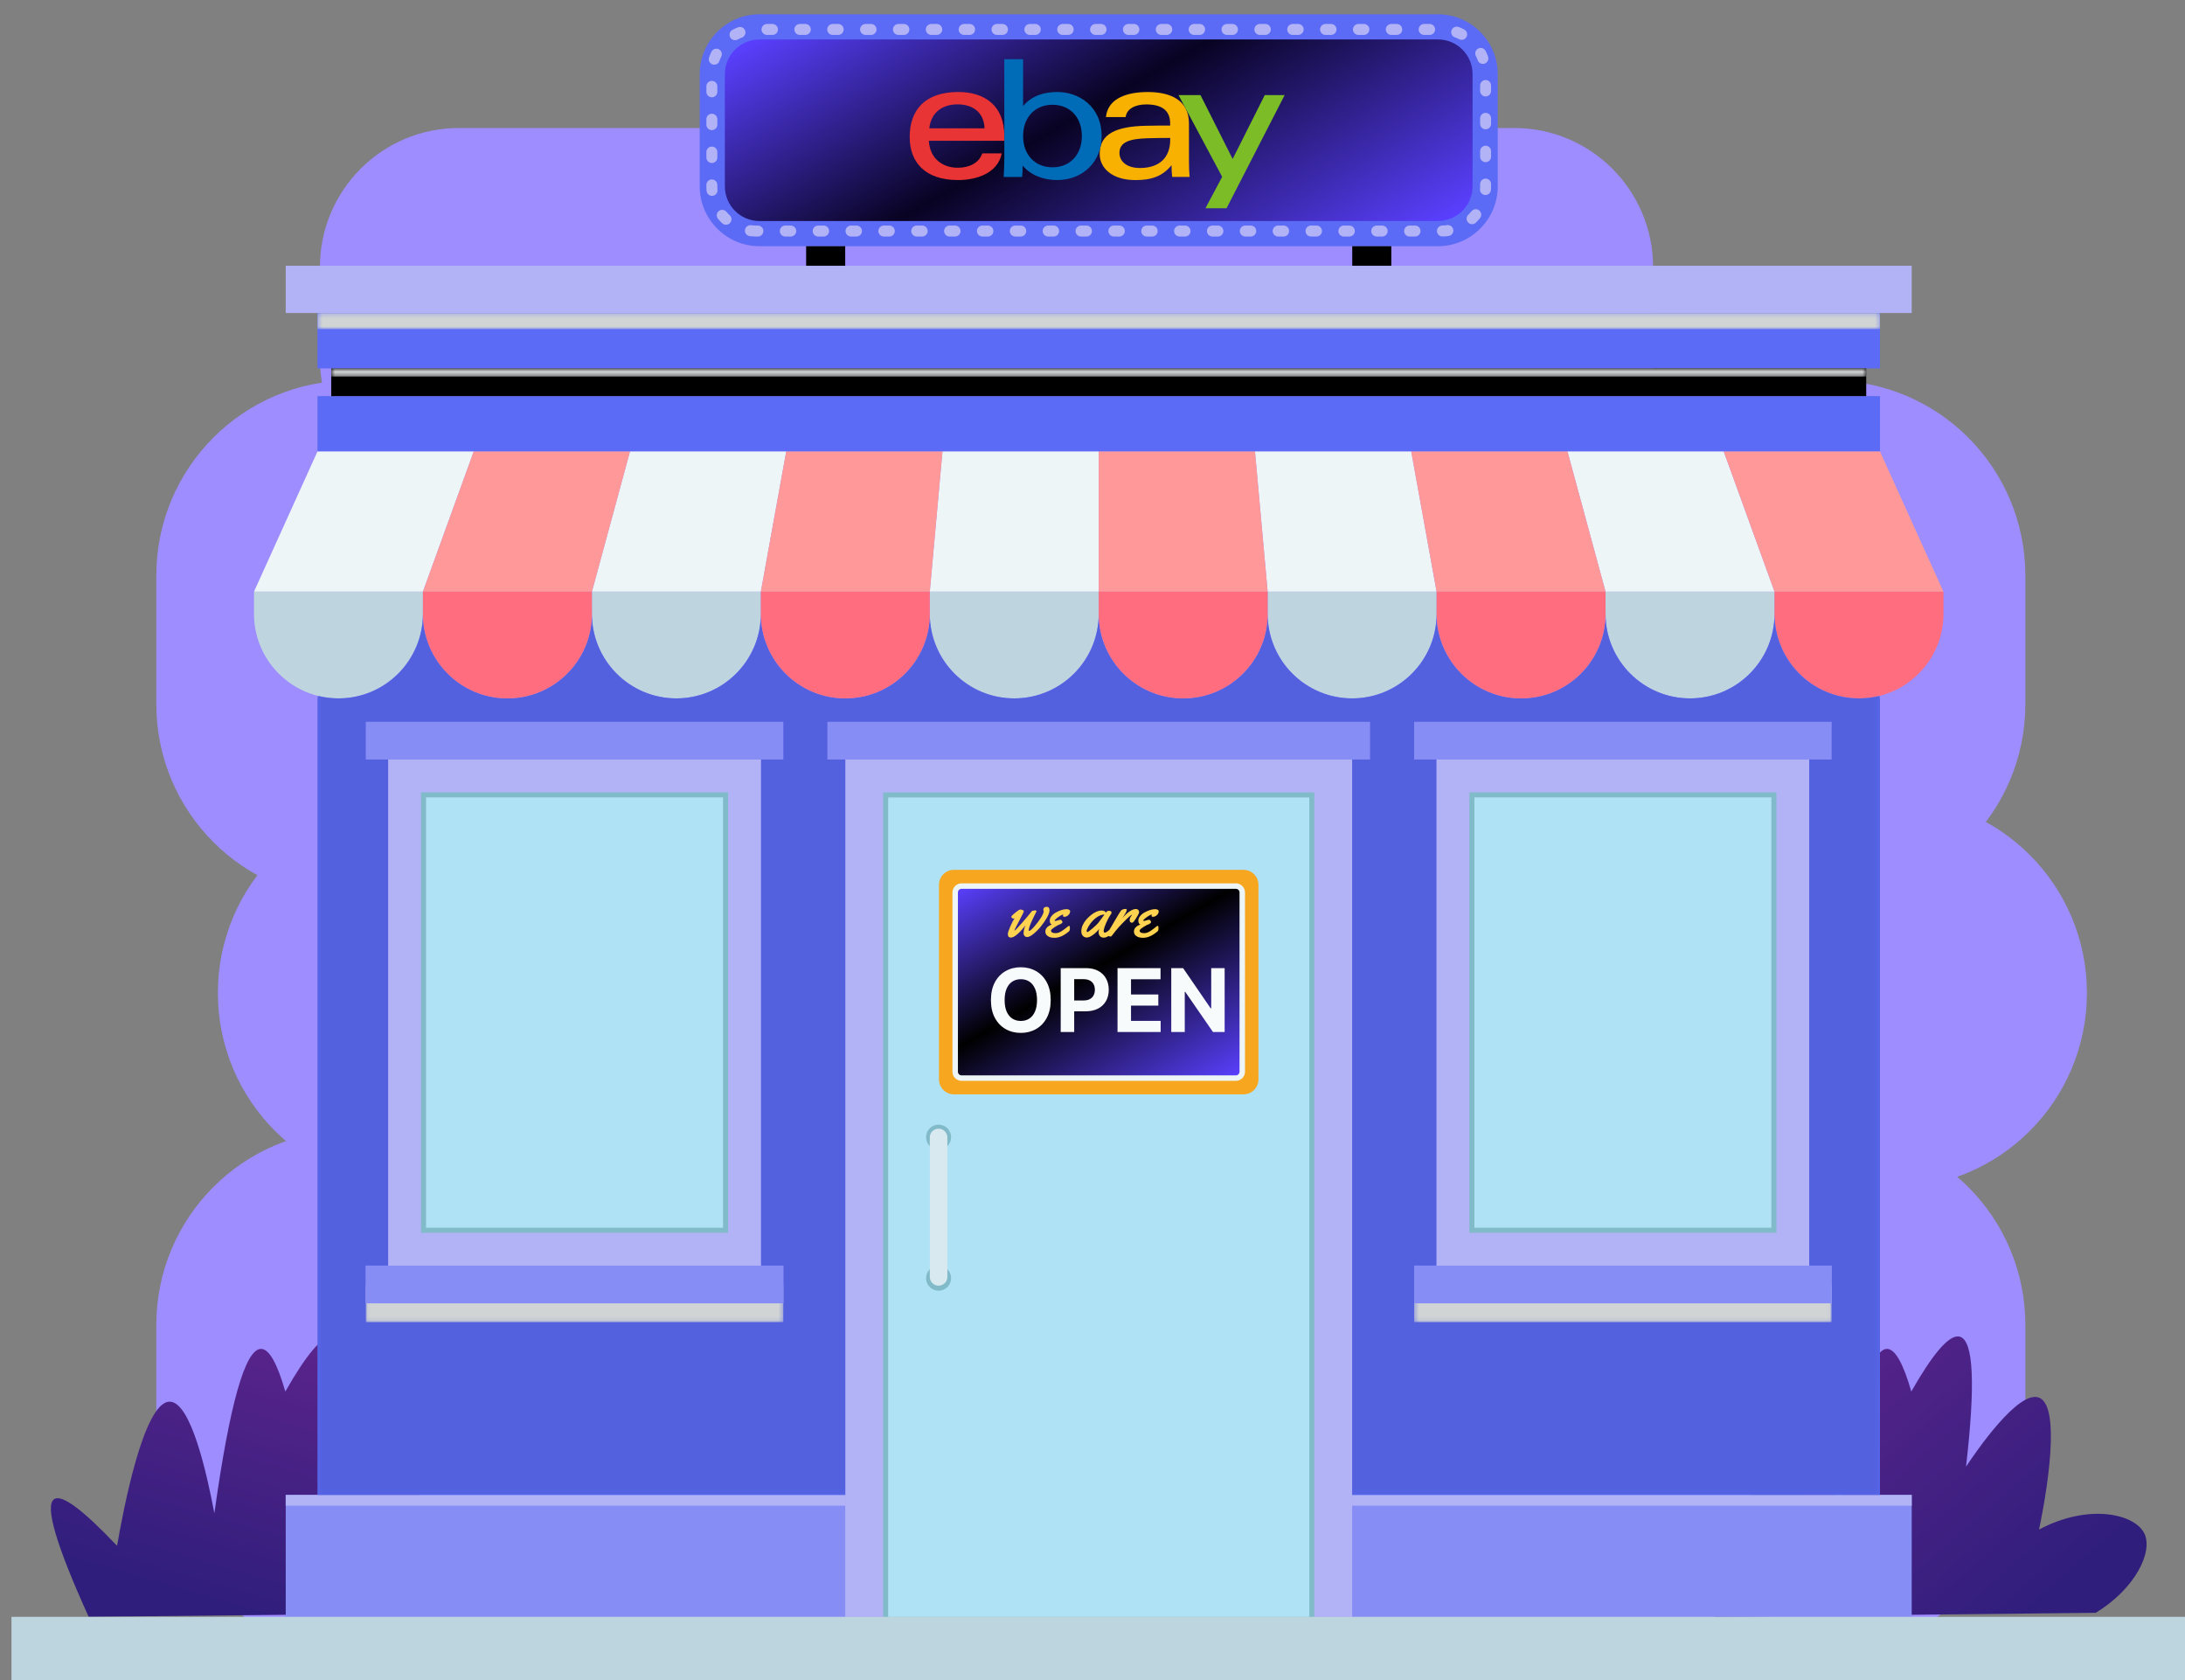 <svg width="532" height="409" viewBox="0 0 532 409" fill="none" xmlns="http://www.w3.org/2000/svg">
<rect x="0" y="0" width="532" height="409" fill="#808080" stroke="none"/>
<g clip-path="url(#clip0_2004_645)">
<mask id="mask0_2004_645" style="mask-type:luminance" maskUnits="userSpaceOnUse" x="-39" y="-113" width="613" height="614">
<path d="M-38.649 -112.304H573.681V500.816H-38.649V-112.304Z" fill="white"/>
</mask>
<g mask="url(#mask0_2004_645)">
<path d="M445.706 401.362H85.48C59.291 401.362 38.06 380.104 38.06 353.881V322.559C38.06 296.338 59.291 275.079 85.48 275.079H445.706C471.896 275.079 493.127 296.338 493.127 322.559V353.881C493.127 380.104 471.896 401.362 445.706 401.362Z" fill="#9D8DFF"/>
</g>
<mask id="mask1_2004_645" style="mask-type:luminance" maskUnits="userSpaceOnUse" x="-39" y="-113" width="613" height="614">
<path d="M-38.649 -112.304H573.681V500.816H-38.649V-112.304Z" fill="white"/>
</mask>
<g mask="url(#mask1_2004_645)">
<path d="M445.706 218.915H85.48C59.291 218.915 38.06 197.656 38.06 171.432V140.112C38.06 113.889 59.291 92.63 85.48 92.63H445.706C471.896 92.63 493.127 113.889 493.127 140.112V171.432C493.127 197.656 471.896 218.915 445.706 218.915Z" fill="#9D8DFF"/>
</g>
<mask id="mask2_2004_645" style="mask-type:luminance" maskUnits="userSpaceOnUse" x="-39" y="-113" width="613" height="614">
<path d="M-38.649 -112.304H573.681V500.816H-38.649V-112.304Z" fill="white"/>
</mask>
<g mask="url(#mask2_2004_645)">
<path d="M368.667 121.241H111.721C93.041 121.241 77.897 106.077 77.897 87.372V65.032C77.897 46.327 93.041 31.164 111.721 31.164H368.667C387.346 31.164 402.49 46.327 402.49 65.032V87.372C402.49 106.077 387.346 121.241 368.667 121.241Z" fill="#9D8DFF"/>
</g>
<mask id="mask3_2004_645" style="mask-type:luminance" maskUnits="userSpaceOnUse" x="-39" y="-113" width="613" height="614">
<path d="M-38.649 -112.304H573.681V500.816H-38.649V-112.304Z" fill="white"/>
</mask>
<g mask="url(#mask3_2004_645)">
<path d="M460.7 289.219H100.474C74.284 289.219 53.053 267.961 53.053 241.738C53.053 215.515 74.284 194.257 100.474 194.257H460.7C486.889 194.257 508.12 215.515 508.12 241.738C508.12 267.961 486.889 289.219 460.7 289.219Z" fill="#9D8DFF"/>
</g>
<path d="M465.361 338.774C463.372 331.846 461.398 328.386 459.438 328.394C455.597 328.41 451.812 341.753 448.084 368.425C446.253 358.688 442.357 341.297 437.227 341.243C430.819 341.176 425.809 368.181 424.394 376.333C416.067 367.541 410.968 363.754 409.092 364.966C406.719 366.5 409.517 376.056 417.484 393.63C448.415 393.301 479.345 392.971 510.277 392.641C519.916 386.748 524.236 377.82 522.121 373.367C519.826 368.536 508.518 365.942 496.456 372.378C496.852 370.555 502.757 342.712 496.456 340.256C491.403 338.284 480.99 353.602 478.687 357.059C481.007 336.948 480.514 326.404 477.206 325.43C477.038 325.379 476.862 325.355 476.678 325.355C474.221 325.355 470.449 329.827 465.361 338.774Z" fill="url(#paint0_linear_2004_645)"/>
<path d="M69.47 338.774C67.48 331.846 65.506 328.386 63.546 328.394C59.705 328.41 55.922 341.753 52.194 368.425C50.361 358.688 46.466 341.297 41.335 341.243C34.927 341.176 29.918 368.181 28.503 376.333C20.176 367.541 15.077 363.754 13.202 364.966C10.827 366.5 13.623 376.056 21.591 393.63C52.523 393.301 83.453 392.971 114.385 392.641C124.024 386.748 128.344 377.82 126.23 373.367C123.936 368.536 112.626 365.942 100.564 372.378C100.96 370.555 106.865 342.712 100.564 340.256C95.512 338.284 85.099 353.602 82.796 357.059C85.115 336.948 84.623 326.404 81.315 325.43C81.146 325.379 80.969 325.355 80.787 325.355C78.329 325.355 74.557 329.827 69.47 338.774Z" fill="url(#paint1_linear_2004_645)"/>
<mask id="mask4_2004_645" style="mask-type:luminance" maskUnits="userSpaceOnUse" x="-39" y="-113" width="613" height="614">
<path d="M-38.649 -112.304H573.681V500.816H-38.649V-112.304Z" fill="white"/>
</mask>
<g mask="url(#mask4_2004_645)">
<path d="M333.572 175.724V184.911H329.221H205.81H201.459V175.724H333.572Z" fill="#868DF4"/>
</g>
<mask id="mask5_2004_645" style="mask-type:luminance" maskUnits="userSpaceOnUse" x="-39" y="-113" width="613" height="614">
<path d="M-38.649 -112.304H573.681V500.816H-38.649V-112.304Z" fill="white"/>
</mask>
<g mask="url(#mask5_2004_645)">
<path d="M465.462 363.948V393.63H329.221V363.948H457.731H465.462Z" fill="#868DF4"/>
</g>
<mask id="mask6_2004_645" style="mask-type:luminance" maskUnits="userSpaceOnUse" x="-39" y="-113" width="613" height="614">
<path d="M-38.649 -112.304H573.681V500.816H-38.649V-112.304Z" fill="white"/>
</mask>
<g mask="url(#mask6_2004_645)">
<path d="M205.811 363.948V393.63H69.569V363.948H77.299H205.811Z" fill="#868DF4"/>
</g>
<mask id="mask7_2004_645" style="mask-type:luminance" maskUnits="userSpaceOnUse" x="-39" y="-113" width="613" height="614">
<path d="M-38.649 -112.304H573.681V500.816H-38.649V-112.304Z" fill="white"/>
</mask>
<g mask="url(#mask7_2004_645)">
<path d="M465.462 363.948V366.565H329.221V363.948H457.731H465.462Z" fill="#B2B3F6"/>
</g>
<mask id="mask8_2004_645" style="mask-type:luminance" maskUnits="userSpaceOnUse" x="-39" y="-113" width="613" height="614">
<path d="M-38.649 -112.304H573.681V500.816H-38.649V-112.304Z" fill="white"/>
</mask>
<g mask="url(#mask8_2004_645)">
<path d="M205.811 363.948V366.565H69.569V363.948H77.299H205.811Z" fill="#B2B3F6"/>
</g>
<mask id="mask9_2004_645" style="mask-type:luminance" maskUnits="userSpaceOnUse" x="-39" y="-113" width="613" height="614">
<path d="M-38.649 -112.304H573.681V500.816H-38.649V-112.304Z" fill="white"/>
</mask>
<g mask="url(#mask9_2004_645)">
<path d="M190.72 175.724V184.911H185.252H94.534H89.065V175.724H190.72Z" fill="#868DF4"/>
</g>
<mask id="mask10_2004_645" style="mask-type:luminance" maskUnits="userSpaceOnUse" x="-39" y="-113" width="613" height="614">
<path d="M-38.649 -112.304H573.681V500.816H-38.649V-112.304Z" fill="white"/>
</mask>
<g mask="url(#mask10_2004_645)">
<path d="M445.968 175.724V184.911H440.499H349.781H344.313V175.724H445.968Z" fill="#868DF4"/>
</g>
<mask id="mask11_2004_645" style="mask-type:luminance" maskUnits="userSpaceOnUse" x="-39" y="-113" width="613" height="614">
<path d="M-38.649 -112.304H573.681V500.816H-38.649V-112.304Z" fill="white"/>
</mask>
<g mask="url(#mask11_2004_645)">
<path d="M329.221 363.948V393.63H318.783V194.151H216.247V393.63H205.811V363.948V184.912H329.221V363.948Z" fill="#B2B3F6"/>
</g>
<mask id="mask12_2004_645" style="mask-type:luminance" maskUnits="userSpaceOnUse" x="-39" y="-113" width="613" height="614">
<path d="M-38.649 -112.304H573.681V500.816H-38.649V-112.304Z" fill="white"/>
</mask>
<g mask="url(#mask12_2004_645)">
<path d="M350.123 59.939H184.908C176.909 59.939 170.366 53.388 170.366 45.379V18.036C170.366 10.028 176.909 3.477 184.908 3.477H350.123C358.121 3.477 364.664 10.028 364.664 18.036V45.379C364.664 53.388 358.121 59.939 350.123 59.939Z" fill="#5B6BF5"/>
</g>
<mask id="mask13_2004_645" style="mask-type:luminance" maskUnits="userSpaceOnUse" x="-39" y="-113" width="613" height="614">
<path d="M-38.649 -112.304H573.681V500.816H-38.649V-112.304Z" fill="white"/>
</mask>
<g mask="url(#mask13_2004_645)">
<path d="M184.032 56.248C178.127 56.248 173.322 51.438 173.322 45.523V17.891C173.322 11.979 178.127 7.168 184.032 7.168H351C356.905 7.168 361.709 11.979 361.709 17.891V45.523C361.709 51.438 356.905 56.248 351 56.248H184.032Z" stroke="#B2B3F6" stroke-width="2.667" stroke-miterlimit="10" stroke-linecap="round" stroke-dasharray="1.33 6.67"/>
</g>
<path d="M184.907 9.607C180.266 9.607 176.49 13.389 176.49 18.036V45.379C176.49 50.028 180.266 53.808 184.907 53.808H350.122C354.764 53.808 358.541 50.028 358.541 45.379V18.036C358.541 13.389 354.764 9.607 350.122 9.607H184.907Z" fill="url(#paint2_linear_2004_645)"/>
<path d="M329.24 69.462H338.753V59.939H329.24V69.462Z" fill="url(#paint3_linear_2004_645)"/>
<path d="M196.278 69.462H205.789V59.939H196.278V69.462Z" fill="url(#paint4_linear_2004_645)"/>
<mask id="mask14_2004_645" style="mask-type:luminance" maskUnits="userSpaceOnUse" x="-39" y="-113" width="613" height="614">
<path d="M-38.649 -112.304H573.681V500.816H-38.649V-112.304Z" fill="white"/>
</mask>
<g mask="url(#mask14_2004_645)">
<path d="M465.461 64.702V76.202H457.732H77.299H69.569V64.702H465.461Z" fill="#B2B3F6"/>
</g>
<mask id="mask15_2004_645" style="mask-type:luminance" maskUnits="userSpaceOnUse" x="-39" y="-113" width="613" height="614">
<path d="M-38.649 -112.304H573.681V500.816H-38.649V-112.304Z" fill="white"/>
</mask>
<g mask="url(#mask15_2004_645)">
<path d="M457.733 89.693H77.299V76.202H457.733V89.693Z" fill="#5B6BF5"/>
</g>
<mask id="mask16_2004_645" style="mask-type:luminance" maskUnits="userSpaceOnUse" x="-39" y="-113" width="613" height="614">
<path d="M-38.649 -112.304H573.681V500.816H-38.649V-112.304Z" fill="white"/>
</mask>
<g mask="url(#mask16_2004_645)">
<mask id="mask17_2004_645" style="mask-type:luminance" maskUnits="userSpaceOnUse" x="77" y="76" width="381" height="5">
<path d="M77.299 76.202H457.732V80.131H77.299V76.202Z" fill="white"/>
</mask>
<g mask="url(#mask17_2004_645)">
<path d="M457.733 80.131H77.299V76.202H457.733V80.131Z" fill="#D1D4D5"/>
</g>
</g>
<mask id="mask18_2004_645" style="mask-type:luminance" maskUnits="userSpaceOnUse" x="-39" y="-113" width="613" height="614">
<path d="M-38.649 -112.304H573.681V500.816H-38.649V-112.304Z" fill="white"/>
</mask>
<g mask="url(#mask18_2004_645)">
<path d="M457.733 96.433V109.912H419.689H381.645H343.603H305.559H267.515H229.473H191.429H153.386H115.343H77.299V96.433H457.733Z" fill="#5B6BF5"/>
</g>
<path d="M80.648 96.433H454.382V89.695H80.648V96.433Z" fill="url(#paint5_linear_2004_645)"/>
<mask id="mask19_2004_645" style="mask-type:luminance" maskUnits="userSpaceOnUse" x="-39" y="-113" width="613" height="614">
<path d="M-38.649 -112.304H573.681V500.816H-38.649V-112.304Z" fill="white"/>
</mask>
<g mask="url(#mask19_2004_645)">
<mask id="mask20_2004_645" style="mask-type:luminance" maskUnits="userSpaceOnUse" x="80" y="89" width="375" height="3">
<path d="M80.649 89.693H454.382V91.675H80.649V89.693Z" fill="white"/>
</mask>
<g mask="url(#mask20_2004_645)">
<path d="M454.381 91.675H80.648V89.695H454.381V91.675Z" fill="#D1D4D5"/>
</g>
</g>
<mask id="mask21_2004_645" style="mask-type:luminance" maskUnits="userSpaceOnUse" x="-39" y="-113" width="613" height="614">
<path d="M-38.649 -112.304H573.681V500.816H-38.649V-112.304Z" fill="white"/>
</mask>
<g mask="url(#mask21_2004_645)">
<path d="M419.689 109.911L432.059 144.042H390.913L381.646 109.911H419.689Z" fill="#EEF5F7"/>
</g>
<mask id="mask22_2004_645" style="mask-type:luminance" maskUnits="userSpaceOnUse" x="-39" y="-113" width="613" height="614">
<path d="M-38.649 -112.304H573.681V500.816H-38.649V-112.304Z" fill="white"/>
</mask>
<g mask="url(#mask22_2004_645)">
<path d="M115.342 109.911L102.972 144.042H61.84L77.3 109.911H115.342Z" fill="#EEF5F7"/>
</g>
<mask id="mask23_2004_645" style="mask-type:luminance" maskUnits="userSpaceOnUse" x="-39" y="-113" width="613" height="614">
<path d="M-38.649 -112.304H573.681V500.816H-38.649V-112.304Z" fill="white"/>
</mask>
<g mask="url(#mask23_2004_645)">
<path d="M191.428 109.911L185.25 144.042H144.117L153.386 109.911H191.428Z" fill="#EEF5F7"/>
</g>
<mask id="mask24_2004_645" style="mask-type:luminance" maskUnits="userSpaceOnUse" x="-39" y="-113" width="613" height="614">
<path d="M-38.649 -112.304H573.681V500.816H-38.649V-112.304Z" fill="white"/>
</mask>
<g mask="url(#mask24_2004_645)">
<path d="M267.515 109.911V144.042H226.383L229.473 109.911H267.515Z" fill="#EEF5F7"/>
</g>
<mask id="mask25_2004_645" style="mask-type:luminance" maskUnits="userSpaceOnUse" x="-39" y="-113" width="613" height="614">
<path d="M-38.649 -112.304H573.681V500.816H-38.649V-112.304Z" fill="white"/>
</mask>
<g mask="url(#mask25_2004_645)">
<path d="M343.603 109.911L349.781 144.042H308.649L305.56 109.911H343.603Z" fill="#EEF5F7"/>
</g>
<mask id="mask26_2004_645" style="mask-type:luminance" maskUnits="userSpaceOnUse" x="-39" y="-113" width="613" height="614">
<path d="M-38.649 -112.304H573.681V500.816H-38.649V-112.304Z" fill="white"/>
</mask>
<g mask="url(#mask26_2004_645)">
<path d="M102.972 144.042V149.438C102.972 160.811 93.77 170.025 82.413 170.025C80.691 170.025 79.02 169.815 77.431 169.419C68.477 167.182 61.84 159.087 61.84 149.438V144.042H102.972Z" fill="#BED4DE"/>
</g>
<mask id="mask27_2004_645" style="mask-type:luminance" maskUnits="userSpaceOnUse" x="-39" y="-113" width="613" height="614">
<path d="M-38.649 -112.304H573.681V500.816H-38.649V-112.304Z" fill="white"/>
</mask>
<g mask="url(#mask27_2004_645)">
<path d="M185.25 144.042V149.438C185.25 160.811 176.037 170.025 164.677 170.025C153.321 170.025 144.118 160.811 144.118 149.438V144.042H185.25Z" fill="#BED4DE"/>
</g>
<mask id="mask28_2004_645" style="mask-type:luminance" maskUnits="userSpaceOnUse" x="-39" y="-113" width="613" height="614">
<path d="M-38.649 -112.304H573.681V500.816H-38.649V-112.304Z" fill="white"/>
</mask>
<g mask="url(#mask28_2004_645)">
<path d="M267.515 144.042V149.438C267.515 160.811 258.313 170.025 246.942 170.025C235.584 170.025 226.383 160.811 226.383 149.438V144.042H267.515Z" fill="#BED4DE"/>
</g>
<mask id="mask29_2004_645" style="mask-type:luminance" maskUnits="userSpaceOnUse" x="-39" y="-113" width="613" height="614">
<path d="M-38.649 -112.304H573.681V500.816H-38.649V-112.304Z" fill="white"/>
</mask>
<g mask="url(#mask29_2004_645)">
<path d="M349.781 144.042V149.438C349.781 160.811 340.579 170.025 329.222 170.025C317.864 170.025 308.648 160.811 308.648 149.438V144.042H349.781Z" fill="#BED4DE"/>
</g>
<mask id="mask30_2004_645" style="mask-type:luminance" maskUnits="userSpaceOnUse" x="-39" y="-113" width="613" height="614">
<path d="M-38.649 -112.304H573.681V500.816H-38.649V-112.304Z" fill="white"/>
</mask>
<g mask="url(#mask30_2004_645)">
<path d="M432.059 144.042V149.438C432.059 160.811 422.845 170.025 411.487 170.025C400.129 170.025 390.914 160.811 390.914 149.438V144.042H432.059Z" fill="#BED4DE"/>
</g>
<mask id="mask31_2004_645" style="mask-type:luminance" maskUnits="userSpaceOnUse" x="-39" y="-113" width="613" height="614">
<path d="M-38.649 -112.304H573.681V500.816H-38.649V-112.304Z" fill="white"/>
</mask>
<g mask="url(#mask31_2004_645)">
<path d="M457.732 109.911L473.191 144.042H432.058L419.689 109.911H457.732Z" fill="#FF9999"/>
</g>
<mask id="mask32_2004_645" style="mask-type:luminance" maskUnits="userSpaceOnUse" x="-39" y="-113" width="613" height="614">
<path d="M-38.649 -112.304H573.681V500.816H-38.649V-112.304Z" fill="white"/>
</mask>
<g mask="url(#mask32_2004_645)">
<path d="M381.646 109.911L390.914 144.042H349.781L343.603 109.911H381.646Z" fill="#FF9999"/>
</g>
<mask id="mask33_2004_645" style="mask-type:luminance" maskUnits="userSpaceOnUse" x="-39" y="-113" width="613" height="614">
<path d="M-38.649 -112.304H573.681V500.816H-38.649V-112.304Z" fill="white"/>
</mask>
<g mask="url(#mask33_2004_645)">
<path d="M305.559 109.911L308.648 144.042H267.517V109.911H305.559Z" fill="#FF9999"/>
</g>
<mask id="mask34_2004_645" style="mask-type:luminance" maskUnits="userSpaceOnUse" x="-39" y="-113" width="613" height="614">
<path d="M-38.649 -112.304H573.681V500.816H-38.649V-112.304Z" fill="white"/>
</mask>
<g mask="url(#mask34_2004_645)">
<path d="M229.472 109.911L226.384 144.042H185.251L191.43 109.911H229.472Z" fill="#FF9999"/>
</g>
<path d="M432.059 144.042V149.438C432.059 160.811 441.261 170.024 452.618 170.024C454.34 170.024 456.009 169.815 457.6 169.419C466.552 167.182 473.192 159.087 473.192 149.438V144.042H432.059Z" fill="#FF6D7F"/>
<mask id="mask35_2004_645" style="mask-type:luminance" maskUnits="userSpaceOnUse" x="-39" y="-113" width="613" height="614">
<path d="M-38.649 -112.304H573.681V500.816H-38.649V-112.304Z" fill="white"/>
</mask>
<g mask="url(#mask35_2004_645)">
<path d="M190.719 317.301V308.114H185.25V184.912H190.719V175.724H89.064V184.912H94.532V308.114H89.064V317.301H190.719ZM445.966 317.301V308.114H440.498V184.912H445.966V175.724H344.311V184.912H349.78V308.114H344.311V317.301H445.966ZM457.731 170.024V363.948H329.221V184.912H333.571V175.724H201.459V184.912H205.81V363.948H77.299V170.024L77.43 169.419C79.021 169.815 80.69 170.024 82.412 170.024C93.77 170.024 102.973 160.811 102.973 149.438C102.973 160.811 112.187 170.024 123.544 170.024C134.902 170.024 144.118 160.811 144.118 149.438C144.118 160.811 153.319 170.024 164.677 170.024C176.035 170.024 185.25 160.811 185.25 149.438C185.25 160.811 194.452 170.024 205.81 170.024C217.167 170.024 226.383 160.811 226.383 149.438C226.383 160.811 235.584 170.024 246.942 170.024C258.314 170.024 267.515 160.811 267.515 149.438C267.515 160.811 276.716 170.024 288.088 170.024C299.446 170.024 308.647 160.811 308.647 149.438C308.647 160.811 317.863 170.024 329.221 170.024C340.577 170.024 349.78 160.811 349.78 149.438C349.78 160.811 358.995 170.024 370.353 170.024C381.71 170.024 390.912 160.811 390.912 149.438C390.912 160.811 400.128 170.024 411.486 170.024C422.843 170.024 432.057 160.811 432.057 149.438C432.057 160.811 441.261 170.024 452.617 170.024C454.34 170.024 456.009 169.815 457.6 169.419L457.731 170.024Z" fill="#5B6BF5"/>
</g>
<mask id="mask36_2004_645" style="mask-type:luminance" maskUnits="userSpaceOnUse" x="-39" y="-113" width="613" height="614">
<path d="M-38.649 -112.304H573.681V500.816H-38.649V-112.304Z" fill="white"/>
</mask>
<g mask="url(#mask36_2004_645)">
<g opacity="0.3">
<mask id="mask37_2004_645" style="mask-type:luminance" maskUnits="userSpaceOnUse" x="77" y="149" width="381" height="215">
<g opacity="0.3">
<path d="M77.299 149.438H457.732V363.949H77.299V149.438Z" fill="white"/>
</g>
</mask>
<g mask="url(#mask37_2004_645)">
<path d="M190.719 317.301V308.114H185.25V184.912H190.719V175.724H89.064V184.912H94.532V308.114H89.064V317.301H190.719ZM445.966 317.301V308.114H440.498V184.912H445.966V175.724H344.311V184.912H349.78V308.114H344.311V317.301H445.966ZM457.731 170.024V363.948H329.221V184.912H333.571V175.724H201.459V184.912H205.81V363.948H77.299V170.024L77.43 169.419C79.021 169.815 80.69 170.024 82.412 170.024C93.77 170.024 102.973 160.811 102.973 149.438C102.973 160.811 112.187 170.024 123.544 170.024C134.902 170.024 144.118 160.811 144.118 149.438C144.118 160.811 153.319 170.024 164.677 170.024C176.035 170.024 185.25 160.811 185.25 149.438C185.25 160.811 194.452 170.024 205.81 170.024C217.167 170.024 226.383 160.811 226.383 149.438C226.383 160.811 235.584 170.024 246.942 170.024C258.314 170.024 267.515 160.811 267.515 149.438C267.515 160.811 276.716 170.024 288.088 170.024C299.446 170.024 308.647 160.811 308.647 149.438C308.647 160.811 317.863 170.024 329.221 170.024C340.577 170.024 349.78 160.811 349.78 149.438C349.78 160.811 358.995 170.024 370.353 170.024C381.71 170.024 390.912 160.811 390.912 149.438C390.912 160.811 400.128 170.024 411.486 170.024C422.843 170.024 432.057 160.811 432.057 149.438C432.057 160.811 441.261 170.024 452.617 170.024C454.34 170.024 456.009 169.815 457.6 169.419L457.731 170.024Z" fill="black"/>
</g>
</g>
</g>
<mask id="mask38_2004_645" style="mask-type:luminance" maskUnits="userSpaceOnUse" x="-39" y="-113" width="613" height="614">
<path d="M-38.649 -112.304H573.681V500.816H-38.649V-112.304Z" fill="white"/>
</mask>
<g mask="url(#mask38_2004_645)">
<mask id="mask39_2004_645" style="mask-type:luminance" maskUnits="userSpaceOnUse" x="89" y="312" width="102" height="10">
<path d="M89.064 312.707H190.72V321.894H89.064V312.707Z" fill="white"/>
</mask>
<g mask="url(#mask39_2004_645)">
<path d="M190.72 312.706V321.893H89.065V312.706H94.534H185.252H190.72Z" fill="#D1D4D5"/>
</g>
</g>
<mask id="mask40_2004_645" style="mask-type:luminance" maskUnits="userSpaceOnUse" x="-39" y="-113" width="613" height="614">
<path d="M-38.649 -112.304H573.681V500.816H-38.649V-112.304Z" fill="white"/>
</mask>
<g mask="url(#mask40_2004_645)">
<mask id="mask41_2004_645" style="mask-type:luminance" maskUnits="userSpaceOnUse" x="344" y="312" width="102" height="10">
<path d="M344.312 312.707H445.967V321.894H344.312V312.707Z" fill="white"/>
</mask>
<g mask="url(#mask41_2004_645)">
<path d="M445.967 312.706V321.893H344.312V312.706H349.78H440.498H445.967Z" fill="#D1D4D5"/>
</g>
</g>
<mask id="mask42_2004_645" style="mask-type:luminance" maskUnits="userSpaceOnUse" x="-39" y="-113" width="613" height="614">
<path d="M-38.649 -112.304H573.681V500.816H-38.649V-112.304Z" fill="white"/>
</mask>
<g mask="url(#mask42_2004_645)">
<path d="M190.72 308.114V317.301H89.065V308.114H94.534H185.252H190.72Z" fill="#868DF4"/>
</g>
<mask id="mask43_2004_645" style="mask-type:luminance" maskUnits="userSpaceOnUse" x="-39" y="-113" width="613" height="614">
<path d="M-38.649 -112.304H573.681V500.816H-38.649V-112.304Z" fill="white"/>
</mask>
<g mask="url(#mask43_2004_645)">
<path d="M445.968 308.114V317.301H344.313V308.114H349.781H440.499H445.968Z" fill="#868DF4"/>
</g>
<mask id="mask44_2004_645" style="mask-type:luminance" maskUnits="userSpaceOnUse" x="-39" y="-113" width="613" height="614">
<path d="M-38.649 -112.304H573.681V500.816H-38.649V-112.304Z" fill="white"/>
</mask>
<g mask="url(#mask44_2004_645)">
<path d="M431.295 194.126H358.982V298.9H431.295V194.126ZM440.499 308.114H349.781V184.912H440.499V308.114Z" fill="#B2B3F6"/>
</g>
<mask id="mask45_2004_645" style="mask-type:luminance" maskUnits="userSpaceOnUse" x="-39" y="-113" width="613" height="614">
<path d="M-38.649 -112.304H573.681V500.816H-38.649V-112.304Z" fill="white"/>
</mask>
<g mask="url(#mask45_2004_645)">
<path d="M358.369 193.513H431.907V299.513H358.369V193.513Z" fill="#AFE2F5"/>
</g>
<mask id="mask46_2004_645" style="mask-type:luminance" maskUnits="userSpaceOnUse" x="-39" y="-113" width="613" height="614">
<path d="M-38.649 -112.304H573.681V500.816H-38.649V-112.304Z" fill="white"/>
</mask>
<g mask="url(#mask46_2004_645)">
<path d="M432.521 192.899H431.297H358.982H357.758V194.126V298.899V300.126H358.982H431.297H432.521V298.899V194.126V192.899ZM431.297 298.899H358.982V194.126H431.297V298.899Z" fill="#81BAC8"/>
</g>
<path d="M349.78 144.042V149.438C349.78 160.811 358.996 170.024 370.355 170.024C381.711 170.024 390.914 160.811 390.914 149.438V144.042H349.78Z" fill="#FF6D7F"/>
<mask id="mask47_2004_645" style="mask-type:luminance" maskUnits="userSpaceOnUse" x="-39" y="-113" width="613" height="614">
<path d="M-38.649 -112.304H573.681V500.816H-38.649V-112.304Z" fill="white"/>
</mask>
<g mask="url(#mask47_2004_645)">
<path d="M215.635 193.539H319.395V394.243H215.635V193.539Z" fill="#AFE2F5"/>
</g>
<mask id="mask48_2004_645" style="mask-type:luminance" maskUnits="userSpaceOnUse" x="-39" y="-113" width="613" height="614">
<path d="M-38.649 -112.304H573.681V500.816H-38.649V-112.304Z" fill="white"/>
</mask>
<g mask="url(#mask48_2004_645)">
<path d="M320.009 192.926H318.785H216.248H215.023V194.152V393.63V394.857H216.248H318.785H320.009V393.63V194.152V192.926ZM318.785 393.63H216.248V194.152H318.785V393.63Z" fill="#81BAC8"/>
</g>
<path d="M232.269 211.768C230.255 211.768 228.623 213.402 228.623 215.42V262.768C228.623 264.785 230.255 266.421 232.269 266.421H302.761C304.777 266.421 306.409 264.785 306.409 262.768V215.42C306.409 213.402 304.777 211.768 302.761 211.768H232.269Z" fill="#F6A61F"/>
<path d="M234.127 215.717C233.266 215.717 232.566 216.418 232.566 217.281V260.907C232.566 261.771 233.266 262.47 234.127 262.47H300.903C301.767 262.47 302.465 261.771 302.465 260.907V217.281C302.465 216.418 301.767 215.717 300.903 215.717H234.127Z" fill="url(#paint6_linear_2004_645)"/>
<mask id="mask49_2004_645" style="mask-type:luminance" maskUnits="userSpaceOnUse" x="-39" y="-113" width="613" height="614">
<path d="M-38.649 -112.304H573.681V500.816H-38.649V-112.304Z" fill="white"/>
</mask>
<g mask="url(#mask49_2004_645)">
<path d="M232.566 260.908V217.281C232.566 216.417 233.266 215.716 234.128 215.716H300.903C301.766 215.716 302.465 216.417 302.465 217.281V260.908C302.465 261.771 301.766 262.47 300.903 262.47H234.128C233.266 262.47 232.566 261.771 232.566 260.908Z" stroke="#EEF5F7" stroke-width="1.333" stroke-miterlimit="10"/>
</g>
<path d="M255.825 243.47C255.825 245.168 255.504 246.611 254.862 247.802C254.224 248.991 253.354 249.901 252.251 250.529C251.154 251.152 249.919 251.464 248.548 251.464C247.167 251.464 245.928 251.15 244.83 250.521C243.732 249.893 242.865 248.984 242.228 247.794C241.591 246.603 241.271 245.163 241.271 243.47C241.271 241.774 241.591 240.33 242.228 239.14C242.865 237.95 243.732 237.043 244.83 236.42C245.928 235.792 247.167 235.478 248.548 235.478C249.919 235.478 251.154 235.792 252.251 236.42C253.354 237.043 254.224 237.95 254.862 239.14C255.504 240.33 255.825 241.774 255.825 243.47ZM252.494 243.47C252.494 242.372 252.33 241.444 252.001 240.69C251.677 239.935 251.22 239.363 250.628 238.973C250.036 238.583 249.342 238.388 248.548 238.388C247.754 238.388 247.061 238.583 246.469 238.973C245.878 239.363 245.417 239.935 245.088 240.69C244.764 241.444 244.603 242.372 244.603 243.47C244.603 244.57 244.764 245.497 245.088 246.251C245.417 247.006 245.878 247.579 246.469 247.969C247.061 248.359 247.754 248.554 248.548 248.554C249.342 248.554 250.036 248.359 250.628 247.969C251.22 247.579 251.677 247.006 252.001 246.251C252.33 245.497 252.494 244.57 252.494 243.47ZM258.259 251.25V235.691H264.39C265.568 235.691 266.573 235.916 267.402 236.367C268.232 236.813 268.864 237.433 269.299 238.228C269.74 239.018 269.959 239.93 269.959 240.963C269.959 241.997 269.737 242.909 269.292 243.699C268.847 244.489 268.202 245.104 267.357 245.545C266.517 245.986 265.5 246.206 264.307 246.206H260.398V243.57H263.775C264.407 243.57 264.929 243.46 265.339 243.243C265.753 243.02 266.062 242.714 266.264 242.324C266.472 241.928 266.576 241.475 266.576 240.963C266.576 240.446 266.472 239.996 266.264 239.611C266.062 239.221 265.753 238.92 265.339 238.707C264.924 238.489 264.398 238.38 263.76 238.38H261.544V251.25H258.259ZM272.093 251.25V235.691H282.565V238.403H275.379V242.111H282.026V244.823H275.379V248.538H282.595V251.25H272.093ZM298.175 235.691V251.25H295.338L288.576 241.457H288.463V251.25H285.177V235.691H288.061L294.769 245.477H294.905V235.691H298.175Z" fill="#F8FBFC"/>
<path d="M254.12 221.879L254.021 221.484C254.021 221.259 254.098 221.084 254.252 220.958C254.41 220.826 254.607 220.761 254.843 220.761C255.303 220.761 255.533 221.053 255.533 221.64C255.533 222.063 255.325 222.646 254.909 223.392C254.493 224.132 253.999 224.851 253.43 225.546C252.866 226.238 252.267 226.841 251.631 227.356C250.996 227.866 250.506 228.121 250.161 228.121C249.821 228.121 249.581 228.028 249.439 227.841C249.296 227.655 249.225 227.477 249.225 227.307C249.225 227.132 249.233 226.967 249.249 226.813C249.31 226.276 249.457 225.763 249.693 225.276C249.107 226.043 248.478 226.734 247.804 227.348C247.13 227.956 246.566 228.261 246.112 228.261C245.893 228.261 245.718 228.195 245.586 228.063C245.455 227.931 245.389 227.71 245.389 227.397C245.389 227.079 245.578 226.487 245.956 225.621C246.334 224.749 246.695 224.05 247.04 223.523C246.914 223.6 246.802 223.639 246.704 223.639C246.61 223.639 246.506 223.586 246.391 223.482C246.281 223.373 246.227 223.288 246.227 223.227C246.227 223.168 246.268 223.08 246.35 222.964C246.432 222.849 246.747 222.567 247.295 222.117C247.842 221.662 248.217 221.434 248.42 221.434C248.622 221.434 248.814 221.473 248.994 221.55C249.181 221.626 249.274 221.733 249.274 221.871C249.274 222.002 248.894 222.784 248.132 224.215C247.371 225.645 246.991 226.421 246.991 226.542C246.991 226.558 246.996 226.566 247.007 226.566C247.122 226.566 247.694 225.98 248.724 224.807C249.758 223.633 250.571 222.668 251.163 221.912C251.245 221.774 251.369 221.706 251.532 221.706L251.607 221.714L252.058 221.624C252.13 221.624 252.198 221.651 252.264 221.706C252.335 221.761 252.371 221.81 252.371 221.854C252.371 221.898 252.272 222.095 252.075 222.446C251.883 222.797 251.568 223.46 251.13 224.436C250.692 225.412 250.473 226.098 250.473 226.493C250.473 226.591 250.509 226.641 250.58 226.641C250.788 226.641 251.221 226.265 251.878 225.514C252.54 224.757 253.08 224.033 253.496 223.343C253.912 222.652 254.12 222.164 254.12 221.879ZM260.551 221.837C260.551 222.199 260.404 222.517 260.107 222.792C259.817 223.066 259.486 223.203 259.114 223.203C258.993 223.203 258.914 223.175 258.876 223.12C258.837 223.061 258.818 222.984 258.818 222.891C258.818 222.797 258.829 222.707 258.851 222.619C258.654 222.685 258.435 222.786 258.194 222.923C257.953 223.061 257.657 223.263 257.307 223.532C256.956 223.8 256.781 224.001 256.781 224.132C256.781 224.176 256.844 224.198 256.97 224.198C257.102 224.198 257.301 224.154 257.569 224.067C257.838 223.973 258.024 223.926 258.128 223.926C258.238 223.926 258.309 223.932 258.342 223.943C258.413 223.982 258.489 224.067 258.572 224.198C258.654 224.324 258.695 224.426 258.695 224.502C258.695 224.574 258.623 224.669 258.481 224.79C258.339 224.911 258.177 225.004 257.997 225.07C257.816 225.13 257.696 225.177 257.635 225.209C256.48 225.857 255.902 226.301 255.902 226.542C255.902 226.969 256.267 227.183 256.995 227.183C257.46 227.183 257.929 227.035 258.399 226.739C258.799 226.487 259.158 226.232 259.475 225.974C259.798 225.711 260.001 225.549 260.083 225.489C260.171 225.429 260.236 225.398 260.28 225.398C260.423 225.398 260.494 225.558 260.494 225.876C260.494 226.194 260.475 226.405 260.436 226.509C260.398 226.608 260.288 226.731 260.107 226.879C258.936 227.833 257.827 228.31 256.781 228.31C256.223 228.31 255.776 228.233 255.442 228.08C254.829 227.8 254.522 227.372 254.522 226.797C254.522 226.04 255.046 225.467 256.092 225.078C255.883 224.985 255.749 224.867 255.688 224.725C255.629 224.576 255.598 224.343 255.598 224.025C255.598 223.702 255.746 223.362 256.042 223.005C256.343 222.644 256.71 222.347 257.143 222.117C258.107 221.596 258.966 221.336 259.722 221.336C259.902 221.336 260.086 221.38 260.272 221.468C260.458 221.555 260.551 221.679 260.551 221.837ZM270.005 221.739C270.421 221.739 270.629 221.881 270.629 222.167C270.629 222.32 270.593 222.432 270.522 222.504C270.451 222.575 270.298 222.814 270.062 223.219C269.833 223.62 269.575 224.135 269.29 224.766C269.011 225.39 268.831 225.925 268.748 226.369C268.732 226.424 268.724 226.501 268.724 226.6C268.724 226.901 268.806 227.052 268.97 227.052C269.135 227.052 269.329 226.975 269.553 226.821C269.778 226.663 269.977 226.495 270.152 226.32C270.328 226.139 270.498 225.955 270.662 225.769C270.831 225.582 270.933 225.475 270.966 225.448C270.999 225.42 271.048 225.407 271.114 225.407C271.218 225.407 271.281 225.486 271.303 225.645C271.325 225.804 271.335 225.969 271.335 226.139C271.335 226.309 271.319 226.427 271.286 226.493C271.128 226.805 270.777 227.181 270.235 227.619C269.698 228.058 269.208 228.277 268.765 228.277C268.327 228.277 268.003 228.143 267.796 227.874C267.587 227.606 267.483 227.309 267.483 226.986C267.483 226.657 267.538 226.369 267.648 226.122C267.193 226.714 266.67 227.217 266.079 227.627C265.493 228.038 265.014 228.244 264.641 228.244C264.269 228.244 263.965 228.132 263.73 227.907C263.429 227.627 263.278 227.241 263.278 226.748C263.278 226.248 263.387 225.75 263.606 225.25C263.831 224.746 264.124 224.288 264.485 223.877C264.847 223.46 265.244 223.083 265.677 222.743C266.585 222.029 267.423 221.673 268.19 221.673C268.485 221.673 268.726 221.723 268.913 221.821C269.099 221.92 269.217 222.043 269.266 222.191C269.397 221.994 269.507 221.871 269.594 221.821C269.687 221.766 269.824 221.739 270.005 221.739ZM268.913 222.652C267.976 222.652 267.007 223.173 266.005 224.215C265.649 224.587 265.32 225.034 265.02 225.555C264.723 226.076 264.576 226.432 264.576 226.624C264.576 226.816 264.631 226.912 264.74 226.912C264.893 226.912 265.32 226.61 266.021 226.007C266.722 225.398 267.188 224.951 267.417 224.667C267.67 224.349 268.168 223.677 268.913 222.652ZM273.274 223.507C274.566 222.038 275.666 221.303 276.576 221.303C276.8 221.303 276.984 221.371 277.126 221.509C277.274 221.64 277.348 221.813 277.348 222.027C277.348 222.24 277.194 222.6 276.888 223.104C276.586 223.603 276.308 224.025 276.05 224.371C275.913 224.546 275.757 224.634 275.582 224.634C275.413 224.634 275.278 224.571 275.179 224.445C275.087 224.319 275.04 224.171 275.04 224.001C275.04 223.622 275.243 223.195 275.647 222.718L275.632 222.701C275.45 222.718 275.002 223.074 274.284 223.77C273.573 224.467 272.965 225.092 272.461 225.645C271.962 226.194 271.42 226.862 270.834 227.652C270.665 227.888 270.52 228.006 270.399 228.006C270.284 228.006 270.131 227.97 269.939 227.899C269.742 227.822 269.624 227.767 269.586 227.734C269.542 227.701 269.52 227.647 269.52 227.57C269.52 227.493 269.542 227.405 269.586 227.307C269.63 227.202 269.712 227.057 269.833 226.871C269.948 226.685 270.123 226.383 270.358 225.966C270.599 225.549 270.972 224.919 271.475 224.074C271.979 223.23 272.28 222.721 272.379 222.545C272.587 222.183 272.756 221.92 272.888 221.755C273.135 221.443 273.551 221.286 274.136 221.286C274.267 221.286 274.333 221.369 274.333 221.533C274.333 221.791 274.095 222.276 273.619 222.989L273.274 223.507ZM282.12 221.837C282.12 222.199 281.972 222.517 281.676 222.792C281.386 223.066 281.055 223.203 280.683 223.203C280.562 223.203 280.482 223.175 280.445 223.12C280.406 223.061 280.387 222.984 280.387 222.891C280.387 222.797 280.398 222.707 280.42 222.619C280.223 222.685 280.004 222.786 279.763 222.923C279.522 223.061 279.226 223.263 278.876 223.532C278.525 223.8 278.35 224.001 278.35 224.132C278.35 224.176 278.413 224.198 278.539 224.198C278.67 224.198 278.87 224.154 279.138 224.067C279.406 223.973 279.593 223.926 279.697 223.926C279.806 223.926 279.878 223.932 279.91 223.943C279.982 223.982 280.058 224.067 280.141 224.198C280.223 224.324 280.263 224.426 280.263 224.502C280.263 224.574 280.192 224.669 280.05 224.79C279.908 224.911 279.746 225.004 279.565 225.07C279.385 225.13 279.265 225.177 279.204 225.209C278.049 225.857 277.471 226.301 277.471 226.542C277.471 226.969 277.835 227.183 278.564 227.183C279.029 227.183 279.497 227.035 279.968 226.739C280.368 226.487 280.726 226.232 281.044 225.974C281.367 225.711 281.57 225.549 281.652 225.489C281.739 225.429 281.805 225.398 281.849 225.398C281.991 225.398 282.063 225.558 282.063 225.876C282.063 226.194 282.044 226.405 282.005 226.509C281.966 226.608 281.857 226.731 281.676 226.879C280.504 227.833 279.396 228.31 278.35 228.31C277.791 228.31 277.345 228.233 277.011 228.08C276.398 227.8 276.091 227.372 276.091 226.797C276.091 226.04 276.614 225.467 277.66 225.078C277.452 224.985 277.318 224.867 277.257 224.725C277.197 224.576 277.167 224.343 277.167 224.025C277.167 223.702 277.315 223.362 277.611 223.005C277.912 222.644 278.279 222.347 278.711 222.117C279.675 221.596 280.535 221.336 281.29 221.336C281.471 221.336 281.654 221.38 281.841 221.468C282.027 221.555 282.12 221.679 282.12 221.837Z" fill="#FFD250"/>
<path d="M267.516 144.042V149.438C267.516 160.811 276.717 170.024 288.089 170.024C299.446 170.024 308.649 160.811 308.649 149.438V144.042H267.516Z" fill="#FF6D7F"/>
<path d="M185.251 144.042V149.438C185.251 160.811 194.453 170.024 205.812 170.024C217.169 170.024 226.384 160.811 226.384 149.438V144.042H185.251Z" fill="#FF6D7F"/>
<mask id="mask50_2004_645" style="mask-type:luminance" maskUnits="userSpaceOnUse" x="-39" y="-113" width="613" height="614">
<path d="M-38.649 -112.304H573.681V500.816H-38.649V-112.304Z" fill="white"/>
</mask>
<g mask="url(#mask50_2004_645)">
<path d="M176.048 194.126H103.735V298.9H176.048V194.126ZM185.25 308.114H94.532V184.912H185.25V308.114Z" fill="#B2B3F6"/>
</g>
<mask id="mask51_2004_645" style="mask-type:luminance" maskUnits="userSpaceOnUse" x="-39" y="-113" width="613" height="614">
<path d="M-38.649 -112.304H573.681V500.816H-38.649V-112.304Z" fill="white"/>
</mask>
<g mask="url(#mask51_2004_645)">
<path d="M103.123 193.513H176.662V299.513H103.123V193.513Z" fill="#AFE2F5"/>
</g>
<mask id="mask52_2004_645" style="mask-type:luminance" maskUnits="userSpaceOnUse" x="-39" y="-113" width="613" height="614">
<path d="M-38.649 -112.304H573.681V500.816H-38.649V-112.304Z" fill="white"/>
</mask>
<g mask="url(#mask52_2004_645)">
<path d="M177.273 192.899H176.049H103.735H102.511V194.126V298.899V300.126H103.735H176.049H177.273V298.899V194.126V192.899ZM176.049 298.899H103.735V194.126H176.049V298.899Z" fill="#81BAC8"/>
</g>
<mask id="mask53_2004_645" style="mask-type:luminance" maskUnits="userSpaceOnUse" x="-39" y="-113" width="613" height="614">
<path d="M-38.649 -112.304H573.681V500.816H-38.649V-112.304Z" fill="white"/>
</mask>
<g mask="url(#mask53_2004_645)">
<path d="M153.387 109.911L144.119 144.042H102.974L115.344 109.911H153.387Z" fill="#FF9999"/>
</g>
<path d="M102.973 144.042V149.438C102.973 160.811 112.188 170.024 123.545 170.024C134.903 170.024 144.118 160.811 144.118 149.438V144.042H102.973Z" fill="#FF6D7F"/>
<mask id="mask54_2004_645" style="mask-type:luminance" maskUnits="userSpaceOnUse" x="-39" y="-113" width="613" height="614">
<path d="M-38.649 -112.304H573.681V500.816H-38.649V-112.304Z" fill="white"/>
</mask>
<g mask="url(#mask54_2004_645)">
<path d="M231.575 276.847C231.575 278.534 230.208 279.901 228.523 279.901C226.838 279.901 225.473 278.534 225.473 276.847C225.473 275.159 226.838 273.791 228.523 273.791C230.208 273.791 231.575 275.159 231.575 276.847Z" fill="#81BAC8"/>
</g>
<mask id="mask55_2004_645" style="mask-type:luminance" maskUnits="userSpaceOnUse" x="-39" y="-113" width="613" height="614">
<path d="M-38.649 -112.304H573.681V500.816H-38.649V-112.304Z" fill="white"/>
</mask>
<g mask="url(#mask55_2004_645)">
<path d="M231.575 311.168C231.575 312.855 230.208 314.223 228.523 314.223C226.838 314.223 225.473 312.855 225.473 311.168C225.473 309.481 226.838 308.114 228.523 308.114C230.208 308.114 231.575 309.481 231.575 311.168Z" fill="#81BAC8"/>
</g>
<mask id="mask56_2004_645" style="mask-type:luminance" maskUnits="userSpaceOnUse" x="-39" y="-113" width="613" height="614">
<path d="M-38.649 -112.304H573.681V500.816H-38.649V-112.304Z" fill="white"/>
</mask>
<g mask="url(#mask56_2004_645)">
<path d="M228.522 313.004C227.34 313.004 226.383 312.045 226.383 310.861V276.92C226.383 275.737 227.34 274.778 228.522 274.778C229.704 274.778 230.663 275.737 230.663 276.92V310.861C230.663 312.045 229.704 313.004 228.522 313.004Z" fill="#D8E9F0"/>
</g>
<mask id="mask57_2004_645" style="mask-type:luminance" maskUnits="userSpaceOnUse" x="-39" y="-113" width="613" height="614">
<path d="M-38.649 -112.304H573.681V500.816H-38.649V-112.304Z" fill="white"/>
</mask>
<g mask="url(#mask57_2004_645)">
<path d="M532.241 393.63V409.096H2.791V393.63H69.57H205.811H216.248H318.784H329.222H465.462H532.241Z" fill="#BDD5DF"/>
</g>
<path d="M279.286 33.661C275.137 33.798 272.561 34.536 272.561 37.246C272.561 39 273.992 40.901 277.55 40.901C282.353 40.901 284.918 38.305 284.918 34.053V33.581C283.23 33.585 281.155 33.599 279.286 33.661ZM289.487 39.284C289.487 40.603 289.525 41.908 289.639 43.067H285.395C285.289 42.126 285.239 41.178 285.242 40.23C282.944 43.035 280.207 43.843 276.411 43.843C270.768 43.834 267.75 40.901 267.75 37.468C267.75 32.526 271.851 30.78 278.971 30.62C280.917 30.577 283.106 30.568 284.913 30.568V30.095C284.913 26.785 282.772 25.422 279.067 25.422C276.315 25.422 274.298 26.553 274.073 28.506H269.266C269.776 23.639 274.932 22.405 279.467 22.405C284.899 22.405 289.482 24.321 289.482 30.019L289.487 39.284Z" fill="#F8B100"/>
<path d="M239.717 31.244C239.541 26.988 236.451 25.413 233.15 25.413C229.598 25.413 226.736 27.187 226.259 31.244H239.717ZM226.149 34.28C226.397 38.4 229.259 40.836 233.198 40.836C235.925 40.836 238.354 39.733 239.164 37.336H243.905C242.951 42.179 237.753 43.834 233.265 43.834C225.105 43.834 221.49 39.374 221.49 33.368C221.49 26.747 225.229 22.396 233.341 22.396C239.793 22.396 244.525 25.768 244.525 33.055V34.28H226.149Z" fill="#E83434"/>
<path d="M256.255 40.732C260.51 40.732 263.409 37.695 263.409 33.117C263.409 28.539 260.5 25.503 256.255 25.503C252.011 25.503 249.102 28.539 249.102 33.117C249.102 37.695 252.011 40.732 256.255 40.732ZM244.523 14.417H249.097V25.815C251.339 23.167 254.429 22.396 257.467 22.396C262.565 22.396 268.226 25.806 268.226 33.174C268.226 39.322 263.724 43.834 257.381 43.834C254.043 43.834 250.938 42.651 249.011 40.315C249.011 41.239 248.959 42.163 248.854 43.082H244.381C244.457 41.663 244.538 39.847 244.538 38.395L244.523 14.417Z" fill="#006CB8"/>
<path d="M312.784 23.152L298.639 50.701H293.503L297.571 43.048L286.94 23.152H292.292L300.127 38.703L307.939 23.157L312.784 23.152Z" fill="#7CBD27"/>
</g>
<defs>
<linearGradient id="paint0_linear_2004_645" x1="495.365" y1="393.63" x2="435.471" y2="325.431" gradientUnits="userSpaceOnUse">
<stop stop-color="#2F1E7C"/>
<stop offset="1" stop-color="#5C248C"/>
</linearGradient>
<linearGradient id="paint1_linear_2004_645" x1="59.7" y1="393.63" x2="79.486" y2="325.368" gradientUnits="userSpaceOnUse">
<stop stop-color="#2F1E7C"/>
<stop offset="1" stop-color="#5C248C"/>
</linearGradient>
<linearGradient id="paint2_linear_2004_645" x1="236.743" y1="-21.66" x2="298.407" y2="85.007" gradientUnits="userSpaceOnUse">
<stop stop-color="#5A40FF"/>
<stop offset="0.455" stop-color="#080322"/>
<stop offset="1" stop-color="#5A40FF"/>
</linearGradient>
<linearGradient id="paint3_linear_2004_645" x1="330.748" y1="59.068" x2="337.258" y2="70.327" gradientUnits="userSpaceOnUse">
<stop/>
<stop offset="0.455"/>
<stop offset="1"/>
</linearGradient>
<linearGradient id="paint4_linear_2004_645" x1="197.786" y1="59.068" x2="204.294" y2="70.327" gradientUnits="userSpaceOnUse">
<stop/>
<stop offset="0.455"/>
<stop offset="1"/>
</linearGradient>
<linearGradient id="paint5_linear_2004_645" x1="219.342" y1="9.516" x2="315.876" y2="176.503" gradientUnits="userSpaceOnUse">
<stop/>
<stop offset="1"/>
</linearGradient>
<linearGradient id="paint6_linear_2004_645" x1="248.955" y1="206.903" x2="286.149" y2="271.243" gradientUnits="userSpaceOnUse">
<stop stop-color="#5A40FF"/>
<stop offset="0.455"/>
<stop offset="1" stop-color="#5A40FF"/>
</linearGradient>
<clipPath id="clip0_2004_645">
<rect width="532" height="409" fill="white"/>
</clipPath>
</defs>
</svg>

